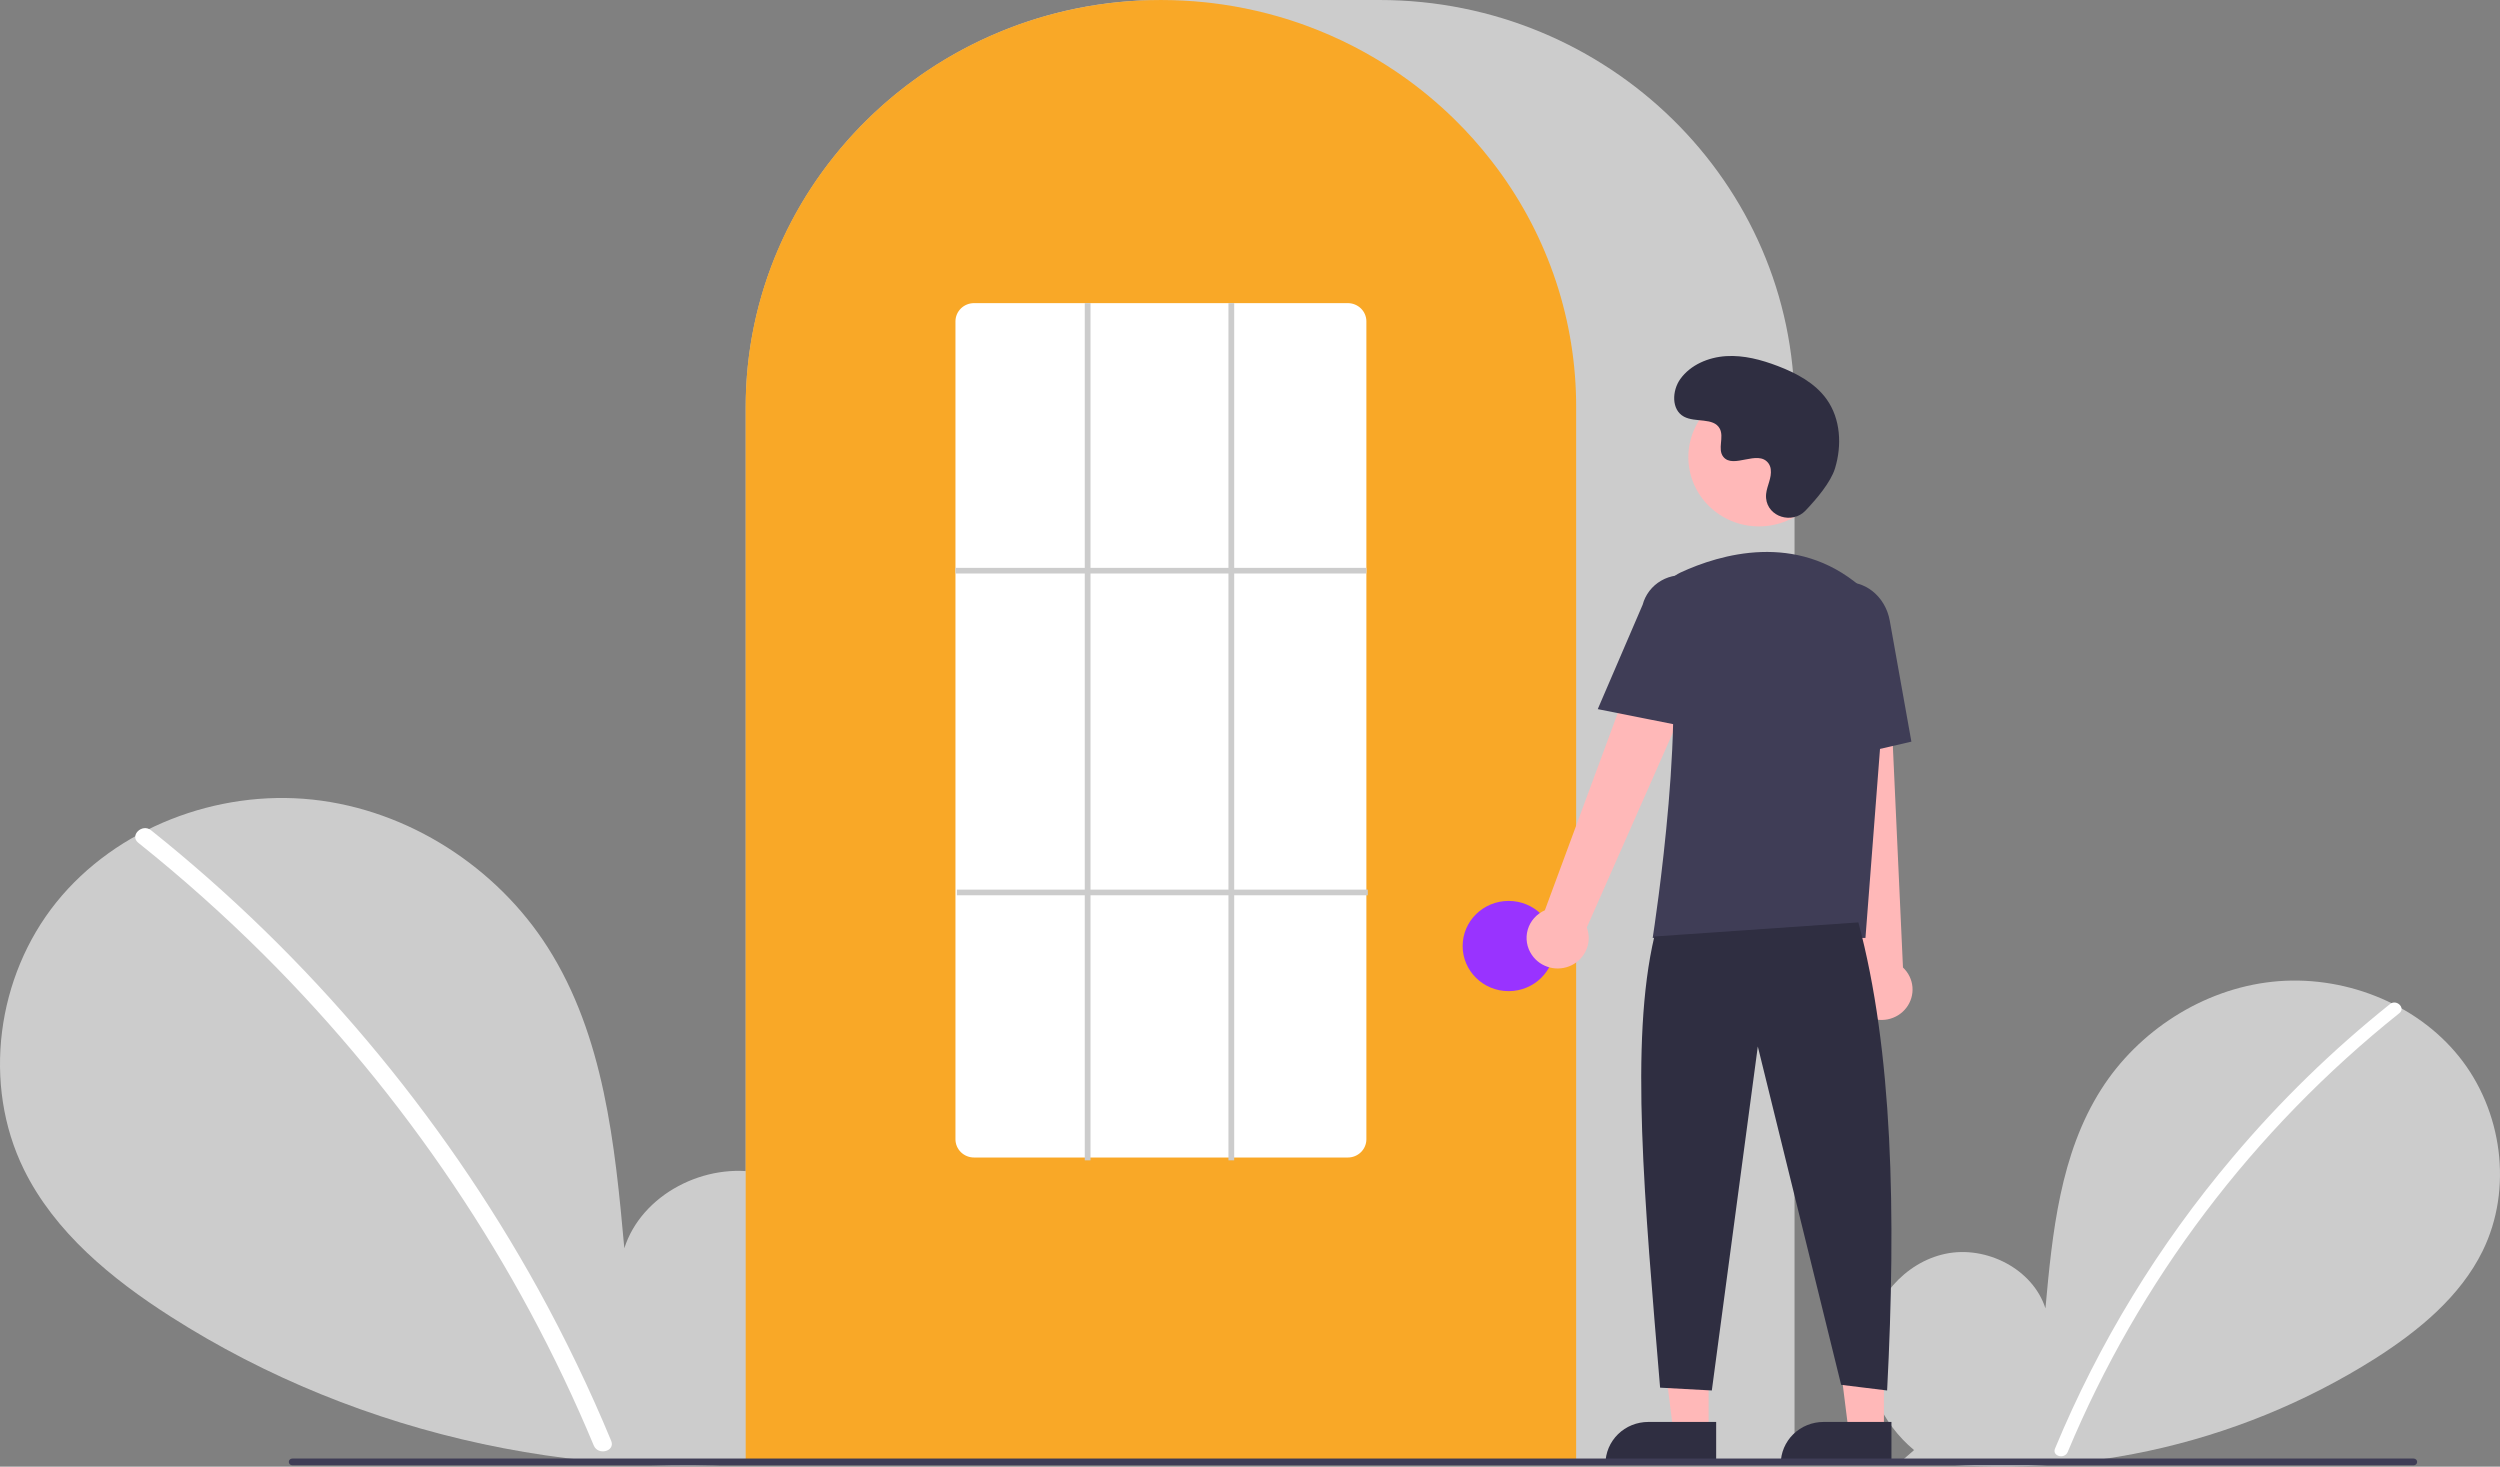 <svg width="300" height="176" viewBox="0 0 300 176" fill="none" xmlns="http://www.w3.org/2000/svg">
<rect x="0" y="0" width="300" height="176" fill="#808080" stroke="none"/>
<g clip-path="url(#clip0_104_29)">
<path d="M229.687 174.01C225.846 170.825 223.513 165.794 224.125 160.897C224.737 155.999 228.526 151.497 233.442 150.457C238.357 149.417 243.96 152.296 245.453 157.007C246.275 147.923 247.222 138.459 252.144 130.723C256.6 123.718 264.319 118.706 272.685 117.809C281.05 116.913 289.858 120.299 295.075 126.778C300.292 133.258 301.57 142.677 297.916 150.116C295.224 155.595 290.265 159.673 285.069 162.991C268.278 173.622 248.141 177.945 228.361 175.165L229.687 174.01Z" fill="#CCCCCC"/>
<path d="M286.803 120.487C279.9 126.004 273.568 132.174 267.897 138.909C259.023 149.412 251.841 161.188 246.603 173.826C246.22 174.749 247.746 175.15 248.125 174.238C256.695 153.698 270.377 135.594 287.918 121.582C288.706 120.952 287.584 119.863 286.803 120.487Z" fill="white"/>
<path d="M96.575 173.144C101.85 168.77 105.055 161.86 104.214 155.134C103.374 148.407 98.169 142.223 91.418 140.794C84.666 139.366 76.97 143.32 74.92 149.792C73.791 137.315 72.491 124.315 65.731 113.69C59.61 104.069 49.008 97.185 37.518 95.953C26.028 94.721 13.93 99.373 6.764 108.272C-0.402 117.171 -2.156 130.109 2.863 140.326C6.56 147.852 13.371 153.453 20.508 158.01C43.277 172.549 71.522 178.612 98.397 174.731" fill="#CCCCCC"/>
<path d="M18.126 99.631C27.607 107.208 36.305 115.683 44.093 124.933C51.883 134.173 58.741 144.133 64.571 154.673C67.83 160.585 70.757 166.667 73.34 172.893C73.867 174.159 71.771 174.71 71.251 173.458C66.675 162.483 61.015 151.974 54.351 142.082C47.719 132.226 40.128 123.024 31.686 114.607C26.911 109.848 21.872 105.35 16.594 101.134C15.512 100.27 17.053 98.773 18.126 99.631Z" fill="white"/>
<path d="M215.345 175.615H89.483V48.895C89.483 21.934 111.835 0 139.31 0H165.517C192.992 0 215.345 21.934 215.345 48.895V175.615Z" fill="#CCCCCC"/>
<path d="M189.138 175.615H89.483V48.895C89.455 38.564 92.789 28.494 98.999 20.152C99.227 19.846 99.456 19.544 99.691 19.245C102.695 15.379 106.269 11.975 110.296 9.144C110.524 8.982 110.752 8.822 110.984 8.663C114.353 6.374 117.999 4.504 121.836 3.093C122.064 3.009 122.296 2.924 122.528 2.842C125.999 1.627 129.597 0.794 133.255 0.36C133.482 0.33 133.715 0.306 133.948 0.282C137.513 -0.092 141.108 -0.092 144.674 0.282C144.906 0.306 145.139 0.33 145.368 0.36C149.026 0.795 152.623 1.627 156.092 2.842C156.325 2.924 156.557 3.009 156.785 3.094C160.575 4.486 164.178 6.329 167.511 8.58C167.743 8.737 167.975 8.896 168.203 9.056C170.461 10.637 172.581 12.398 174.542 14.322C176.116 15.865 177.581 17.51 178.93 19.246C179.165 19.544 179.393 19.846 179.622 20.151C185.832 28.494 189.165 38.564 189.138 48.895V175.615Z" fill="#F9A826" fill-opacity="0.99"/>
<path d="M181.034 118.938C184.082 118.938 186.552 116.514 186.552 113.524C186.552 110.534 184.082 108.11 181.034 108.11C177.987 108.11 175.517 110.534 175.517 113.524C175.517 116.514 177.987 118.938 181.034 118.938Z" fill="#9933FF"/>
<path d="M205.034 171.819H200.807L198.795 155.818L205.035 155.819L205.034 171.819Z" fill="#FFB8B8"/>
<path d="M197.787 170.634H205.94V175.671H192.653C192.653 175.01 192.786 174.355 193.044 173.743C193.302 173.132 193.68 172.577 194.157 172.109C194.634 171.641 195.2 171.27 195.822 171.017C196.445 170.764 197.113 170.634 197.787 170.634Z" fill="#2F2E41"/>
<path d="M226.069 171.819H221.841L219.83 155.818L226.069 155.819L226.069 171.819Z" fill="#FFB8B8"/>
<path d="M218.821 170.634H226.974V175.671H213.688C213.688 175.01 213.821 174.355 214.079 173.743C214.337 173.132 214.715 172.577 215.191 172.109C215.668 171.641 216.234 171.27 216.857 171.017C217.48 170.764 218.147 170.634 218.821 170.634Z" fill="#2F2E41"/>
<path d="M183.827 114.596C183.523 114.156 183.321 113.657 183.235 113.132C183.149 112.607 183.181 112.07 183.329 111.559C183.477 111.048 183.738 110.575 184.093 110.174C184.447 109.772 184.888 109.452 185.382 109.235L199.753 70.368L206.825 74.154L190.416 111.298C190.732 112.137 190.723 113.061 190.391 113.894C190.059 114.728 189.427 115.412 188.614 115.819C187.802 116.225 186.866 116.326 185.984 116.1C185.101 115.875 184.334 115.34 183.827 114.596Z" fill="#FFB8B8"/>
<path d="M223.909 121.9C223.439 121.635 223.034 121.273 222.723 120.838C222.411 120.404 222.2 119.908 222.105 119.384C222.01 118.861 222.033 118.324 222.172 117.81C222.311 117.297 222.564 116.82 222.912 116.412L218.46 75.297L226.507 75.658L228.357 116.1C229.016 116.719 229.421 117.553 229.495 118.445C229.569 119.336 229.307 120.224 228.758 120.939C228.21 121.653 227.414 122.146 226.52 122.323C225.626 122.5 224.697 122.35 223.909 121.9Z" fill="#FFB8B8"/>
<path d="M211.071 63.168C215.748 63.168 219.54 59.447 219.54 54.858C219.54 50.268 215.748 46.547 211.071 46.547C206.394 46.547 202.602 50.268 202.602 54.858C202.602 59.447 206.394 63.168 211.071 63.168Z" fill="#FFB8B8"/>
<path d="M223.855 112.549H198.322L198.352 112.354C198.398 112.062 202.903 83.105 199.581 73.632C199.247 72.701 199.277 71.682 199.663 70.771C200.049 69.86 200.765 69.121 201.673 68.697C206.422 66.503 215.538 63.8 223.232 70.358C224.364 71.339 225.248 72.565 225.815 73.939C226.381 75.313 226.613 76.797 226.494 78.275L223.855 112.549Z" fill="#3F3D56"/>
<path d="M203.226 87.385L191.73 85.096L197.119 72.566C197.441 71.353 198.241 70.314 199.343 69.678C200.444 69.043 201.758 68.862 202.996 69.175C204.233 69.489 205.293 70.271 205.944 71.351C206.594 72.43 206.782 73.719 206.465 74.934L203.226 87.385Z" fill="#3F3D56"/>
<path d="M217.948 91.634L217.257 76.088C216.733 73.166 218.438 70.404 221.06 69.952C223.682 69.502 226.243 71.529 226.77 74.473L229.367 88.998L217.948 91.634Z" fill="#3F3D56"/>
<path d="M223.006 110.688C227.114 126.042 227.562 145.563 226.454 166.857L220.937 166.18L210.937 125.576L205.419 166.857L199.212 166.519C197.358 144.176 195.553 124.996 198.523 112.379L223.006 110.688Z" fill="#2F2E41"/>
<path d="M216.651 61.28C215.071 62.932 212.137 62.045 211.931 59.789C211.915 59.614 211.916 59.438 211.935 59.263C212.041 58.263 212.629 57.356 212.489 56.301C212.457 56.038 212.357 55.788 212.199 55.574C210.94 53.919 207.984 56.314 206.796 54.816C206.067 53.898 206.924 52.452 206.365 51.425C205.627 50.071 203.441 50.739 202.07 49.997C200.545 49.172 200.636 46.875 201.64 45.479C202.865 43.776 205.011 42.867 207.131 42.736C209.251 42.605 211.356 43.167 213.335 43.924C215.584 44.784 217.814 45.972 219.198 47.913C220.881 50.272 221.043 53.444 220.201 56.203C219.689 57.882 217.942 59.932 216.651 61.28Z" fill="#2F2E41"/>
<path d="M289.649 175.832H35.065C34.956 175.832 34.852 175.79 34.775 175.714C34.698 175.639 34.655 175.536 34.655 175.43C34.655 175.323 34.698 175.221 34.775 175.145C34.852 175.07 34.956 175.027 35.065 175.027H289.649C289.757 175.027 289.862 175.07 289.938 175.145C290.015 175.221 290.058 175.323 290.058 175.43C290.058 175.536 290.015 175.639 289.938 175.714C289.862 175.79 289.757 175.832 289.649 175.832Z" fill="#3F3D56"/>
<path d="M161.724 138.901H116.897C116.306 138.905 115.739 138.678 115.318 138.271C114.898 137.864 114.66 137.31 114.655 136.731V38.546C114.66 37.966 114.898 37.413 115.318 37.005C115.739 36.599 116.306 36.372 116.897 36.375H161.724C162.314 36.372 162.882 36.599 163.302 37.005C163.722 37.413 163.961 37.966 163.966 38.546V136.731C163.961 137.31 163.722 137.864 163.302 138.271C162.882 138.678 162.314 138.905 161.724 138.901Z" fill="white"/>
<path d="M163.965 68.144H114.655V68.821H163.965V68.144Z" fill="#CCCCCC"/>
<path d="M164.138 106.756H114.828V107.433H164.138V106.756Z" fill="#CCCCCC"/>
<path d="M130.862 36.375H130.172V139.24H130.862V36.375Z" fill="#CCCCCC"/>
<path d="M148.103 36.375H147.414V139.24H148.103V36.375Z" fill="#CCCCCC"/>
</g>
<defs>
<clipPath id="clip0_104_29">
<rect width="300" height="176" fill="white"/>
</clipPath>
</defs>
</svg>
